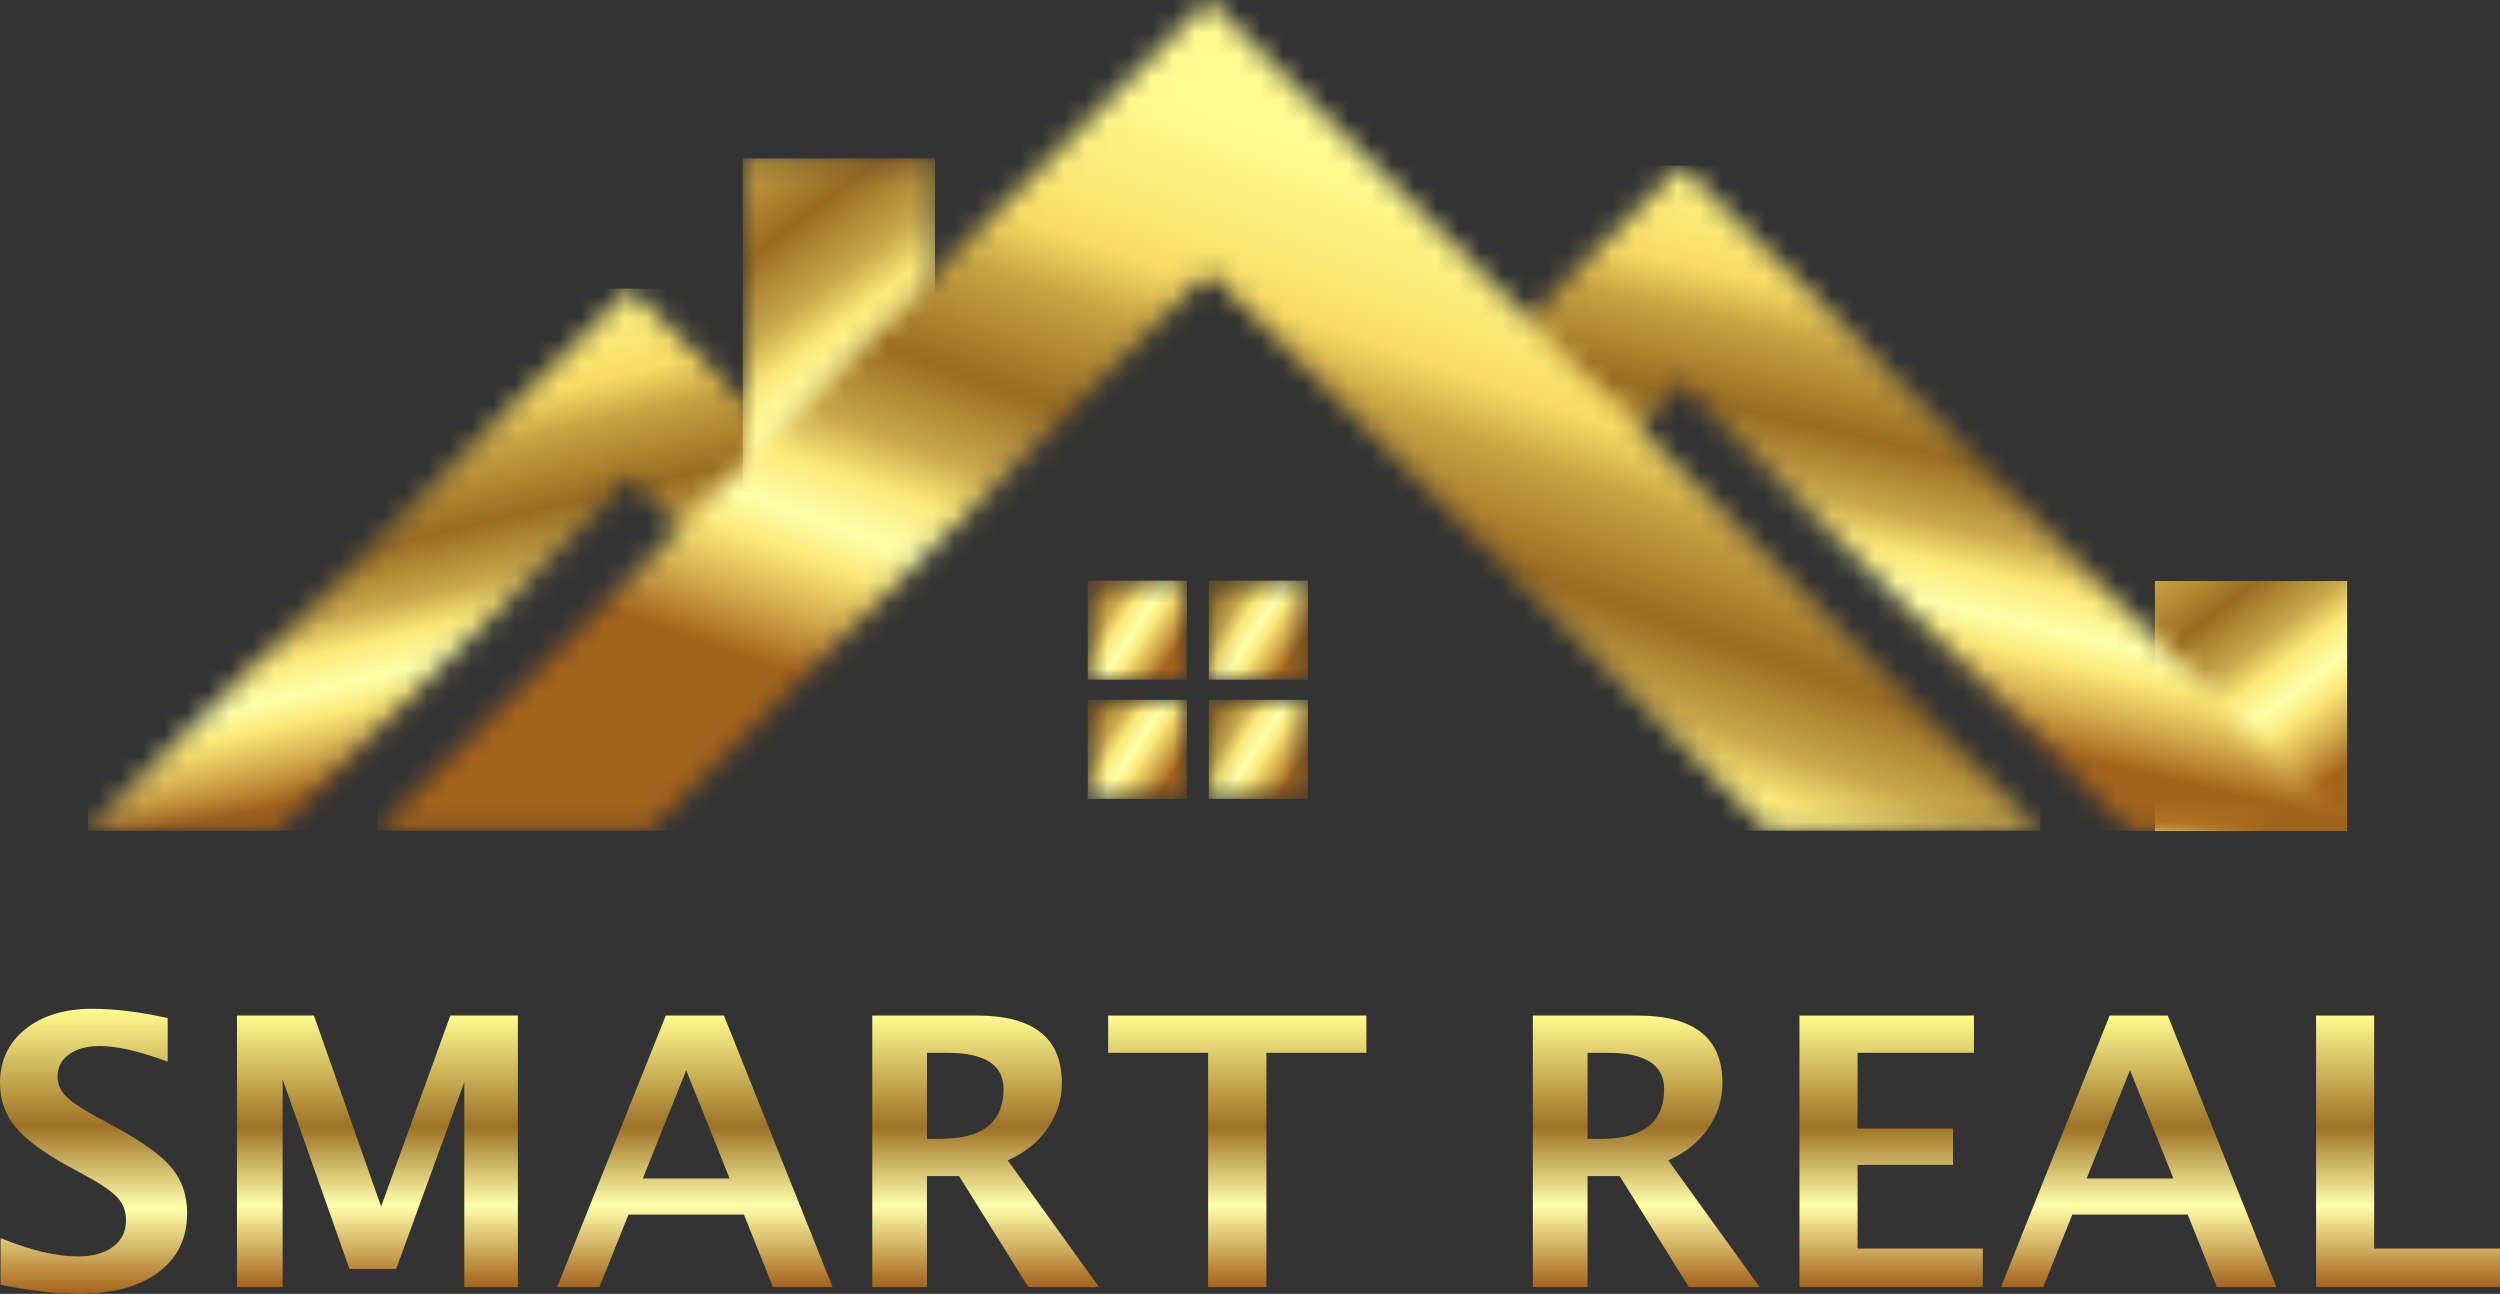 <svg width="114" height="59" viewBox="0 0 114 59" fill="none" xmlns="http://www.w3.org/2000/svg">
<rect x="0" y="0" width="114" height="59" fill="#333333" stroke="none"/>
<g clip-path="url(#clip0_185_15014)">
<path d="M107.029 26.493H98.263V37.894H107.029V26.493Z" fill="url(#paint0_linear_185_15014)"/>
<mask id="mask0_185_15014" style="mask-type:luminance" maskUnits="userSpaceOnUse" x="4" y="13" width="34" height="25">
<path d="M17.522 24.371L11.431 30.457L4 37.88H12.614L28.744 21.766L33.192 26.21L37.499 21.907L28.744 13.16L17.522 24.371Z" fill="white"/>
</mask>
<g mask="url(#mask0_185_15014)">
<path d="M37.499 13.16H4V37.88H37.499V13.16Z" fill="url(#paint1_linear_185_15014)"/>
</g>
<mask id="mask1_185_15014" style="mask-type:luminance" maskUnits="userSpaceOnUse" x="66" y="7" width="42" height="31">
<path d="M89.608 20.467L96.628 27.48L107.037 37.88H97.109L76.673 17.464L71.547 22.586L66.583 17.626L76.673 7.545L89.608 20.467Z" fill="white"/>
</mask>
<g mask="url(#mask1_185_15014)">
<path d="M107.037 7.545H66.583V37.88H107.037V7.545Z" fill="url(#paint2_linear_185_15014)"/>
</g>
<mask id="mask2_185_15014" style="mask-type:luminance" maskUnits="userSpaceOnUse" x="33" y="7" width="10" height="18">
<path d="M42.638 7.222H33.871V24.894L42.638 16.136V7.222Z" fill="white"/>
</mask>
<g mask="url(#mask2_185_15014)">
<path d="M42.638 7.222H33.871V24.894H42.638V7.222Z" fill="url(#paint3_linear_185_15014)"/>
</g>
<mask id="mask3_185_15014" style="mask-type:luminance" maskUnits="userSpaceOnUse" x="17" y="0" width="77" height="38">
<path d="M38.969 16.136L30.203 24.894L17.204 37.88H29.601L55.12 12.386L80.639 37.88H93.037L55.12 0L38.969 16.136Z" fill="white"/>
</mask>
<g mask="url(#mask3_185_15014)">
<path d="M93.036 0H17.204V37.88H93.036V0Z" fill="url(#paint4_linear_185_15014)"/>
</g>
<mask id="mask4_185_15014" style="mask-type:luminance" maskUnits="userSpaceOnUse" x="55" y="26" width="5" height="5">
<path d="M59.642 26.478H55.12V30.996H59.642V26.478Z" fill="white"/>
</mask>
<g mask="url(#mask4_185_15014)">
<path d="M59.642 26.478H55.12V30.996H59.642V26.478Z" fill="url(#paint5_linear_185_15014)"/>
</g>
<mask id="mask5_185_15014" style="mask-type:luminance" maskUnits="userSpaceOnUse" x="49" y="26" width="6" height="5">
<path d="M54.124 26.478H49.602V30.996H54.124V26.478Z" fill="white"/>
</mask>
<g mask="url(#mask5_185_15014)">
<path d="M54.124 26.478H49.602V30.996H54.124V26.478Z" fill="url(#paint6_linear_185_15014)"/>
</g>
<mask id="mask6_185_15014" style="mask-type:luminance" maskUnits="userSpaceOnUse" x="55" y="31" width="5" height="6">
<path d="M59.642 31.91H55.12V36.428H59.642V31.91Z" fill="white"/>
</mask>
<g mask="url(#mask6_185_15014)">
<path d="M59.642 31.91H55.12V36.428H59.642V31.91Z" fill="url(#paint7_linear_185_15014)"/>
</g>
<mask id="mask7_185_15014" style="mask-type:luminance" maskUnits="userSpaceOnUse" x="49" y="31" width="6" height="6">
<path d="M54.124 31.91H49.602V36.428H54.124V31.91Z" fill="white"/>
</mask>
<g mask="url(#mask7_185_15014)">
<path d="M54.124 31.91H49.602V36.428H54.124V31.91Z" fill="url(#paint8_linear_185_15014)"/>
</g>
</g>
<g clip-path="url(#clip1_185_15014)">
<path d="M0.026 58.582V56.457C1.396 57.015 2.569 57.293 3.544 57.293C4.227 57.293 4.764 57.146 5.157 56.85C5.55 56.554 5.746 56.153 5.746 55.645C5.746 55.244 5.623 54.905 5.376 54.629C5.13 54.353 4.662 54.025 3.974 53.646L3.123 53.186C1.981 52.561 1.175 51.963 0.705 51.392C0.235 50.82 0 50.152 0 49.388C0 48.367 0.386 47.548 1.157 46.928C1.928 46.31 2.948 46 4.215 46C5.23 46 6.374 46.142 7.647 46.426V48.409C6.346 47.935 5.316 47.698 4.559 47.698C3.974 47.698 3.505 47.825 3.153 48.079C2.8 48.332 2.624 48.666 2.624 49.078C2.624 49.418 2.747 49.717 2.993 49.973C3.24 50.23 3.704 50.545 4.387 50.919L5.299 51.412C6.526 52.082 7.372 52.698 7.836 53.261C8.301 53.825 8.533 54.51 8.533 55.319C8.533 56.468 8.094 57.368 7.217 58.021C6.34 58.674 5.13 59 3.587 59C2.566 59 1.379 58.86 0.026 58.582V58.582Z" fill="url(#paint9_linear_185_15014)"/>
<path d="M10.806 58.69V46.309H14.316L17.378 55.018L20.535 46.309H23.615V58.69H21.172V49.346L18.067 57.862H15.933L12.888 49.221V58.69H10.806H10.806Z" fill="url(#paint10_linear_185_15014)"/>
<path d="M25.407 58.69L30.362 46.309H33.012L37.967 58.69H35.248L33.923 55.386H28.659L27.334 58.69H25.407ZM29.313 53.738H33.27L31.291 48.802L29.313 53.738Z" fill="url(#paint11_linear_185_15014)"/>
<path d="M39.776 58.69V46.309H44.541C47.128 46.309 48.421 47.333 48.421 49.379C48.421 50.144 48.201 50.839 47.763 51.467C47.324 52.094 46.72 52.575 45.952 52.91L50.115 58.69H46.89L43.733 53.629H42.27V58.69H39.776H39.776ZM42.27 51.931H42.881C44.802 51.931 45.763 51.175 45.763 49.664C45.763 48.56 44.906 48.008 43.191 48.008H42.27V51.931H42.27Z" fill="url(#paint12_linear_185_15014)"/>
<path d="M55.09 58.69V48.008H50.531V46.309H62.307V48.008H57.748V58.69H55.09H55.09Z" fill="url(#paint13_linear_185_15014)"/>
<path d="M69.898 58.69V46.309H74.663C77.25 46.309 78.543 47.333 78.543 49.379C78.543 50.144 78.323 50.839 77.885 51.467C77.446 52.094 76.843 52.575 76.074 52.91L80.238 58.69H77.012L73.855 53.629H72.392V58.69H69.898H69.898ZM72.393 51.931H73.004C74.924 51.931 75.885 51.175 75.885 49.664C75.885 48.56 75.028 48.008 73.313 48.008H72.393V51.931H72.393Z" fill="url(#paint14_linear_185_15014)"/>
<path d="M82.055 58.69V46.309H90.012V48.008H84.705V51.463H89.057V53.119H84.705V56.934H90.417V58.69H82.055Z" fill="url(#paint15_linear_185_15014)"/>
<path d="M91.245 58.69L96.199 46.309H98.849L103.804 58.69H101.085L99.76 55.386H94.496L93.171 58.69H91.245H91.245ZM95.15 53.738H99.107L97.128 48.802L95.15 53.738Z" fill="url(#paint16_linear_185_15014)"/>
<path d="M105.613 58.69V46.309H108.262V56.934H114V58.69H105.613V58.69Z" fill="url(#paint17_linear_185_15014)"/>
</g>
<defs>
<linearGradient id="paint0_linear_185_15014" x1="94.701" y1="21.693" x2="105.556" y2="36.067" gradientUnits="userSpaceOnUse">
<stop stop-color="#FFFB90"/>
<stop offset="0.13" stop-color="#FBEC7A"/>
<stop offset="0.24" stop-color="#F8DC65"/>
<stop offset="0.33" stop-color="#C8A443"/>
<stop offset="0.49" stop-color="#996C22"/>
<stop offset="0.62" stop-color="#CAAA4D"/>
<stop offset="0.69" stop-color="#FBE878"/>
<stop offset="0.73" stop-color="#FDF491"/>
<stop offset="0.77" stop-color="#FFFFAA"/>
<stop offset="0.8" stop-color="#FDF491"/>
<stop offset="0.83" stop-color="#FBE878"/>
<stop offset="0.92" stop-color="#D0A549"/>
<stop offset="1" stop-color="#A4631B"/>
</linearGradient>
<linearGradient id="paint1_linear_185_15014" x1="18.144" y1="14.448" x2="22.814" y2="34.332" gradientUnits="userSpaceOnUse">
<stop stop-color="#FFFB90"/>
<stop offset="0.13" stop-color="#FBEC7A"/>
<stop offset="0.24" stop-color="#F8DC65"/>
<stop offset="0.33" stop-color="#C8A443"/>
<stop offset="0.49" stop-color="#996C22"/>
<stop offset="0.62" stop-color="#CAAA4D"/>
<stop offset="0.69" stop-color="#FBE878"/>
<stop offset="0.73" stop-color="#FDF491"/>
<stop offset="0.77" stop-color="#FFFFAA"/>
<stop offset="0.8" stop-color="#FDF491"/>
<stop offset="0.83" stop-color="#FBE878"/>
<stop offset="0.92" stop-color="#D0A549"/>
<stop offset="1" stop-color="#A4631B"/>
</linearGradient>
<linearGradient id="paint2_linear_185_15014" x1="89.968" y1="9.273" x2="84.594" y2="32.188" gradientUnits="userSpaceOnUse">
<stop stop-color="#FFFB90"/>
<stop offset="0.13" stop-color="#FBEC7A"/>
<stop offset="0.24" stop-color="#F8DC65"/>
<stop offset="0.33" stop-color="#C8A443"/>
<stop offset="0.49" stop-color="#996C22"/>
<stop offset="0.62" stop-color="#CAAA4D"/>
<stop offset="0.69" stop-color="#FBE878"/>
<stop offset="0.73" stop-color="#FDF491"/>
<stop offset="0.77" stop-color="#FFFFAA"/>
<stop offset="0.8" stop-color="#FDF491"/>
<stop offset="0.83" stop-color="#FBE878"/>
<stop offset="0.92" stop-color="#D0A549"/>
<stop offset="1" stop-color="#A4631B"/>
</linearGradient>
<linearGradient id="paint3_linear_185_15014" x1="27.545" y1="1.905" x2="42.177" y2="21.28" gradientUnits="userSpaceOnUse">
<stop stop-color="#FFFB90"/>
<stop offset="0.13" stop-color="#FBEC7A"/>
<stop offset="0.24" stop-color="#F8DC65"/>
<stop offset="0.33" stop-color="#C8A443"/>
<stop offset="0.49" stop-color="#996C22"/>
<stop offset="0.62" stop-color="#CAAA4D"/>
<stop offset="0.69" stop-color="#FBE878"/>
<stop offset="0.73" stop-color="#FDF491"/>
<stop offset="0.77" stop-color="#FFFFAA"/>
<stop offset="0.8" stop-color="#FDF491"/>
<stop offset="0.83" stop-color="#FBE878"/>
<stop offset="0.92" stop-color="#D0A549"/>
<stop offset="1" stop-color="#A4631B"/>
</linearGradient>
<linearGradient id="paint4_linear_185_15014" x1="59.424" y1="6.742" x2="49.348" y2="35.357" gradientUnits="userSpaceOnUse">
<stop stop-color="#FFFB90"/>
<stop offset="0.13" stop-color="#FBEC7A"/>
<stop offset="0.24" stop-color="#F8DC65"/>
<stop offset="0.33" stop-color="#C8A443"/>
<stop offset="0.49" stop-color="#996C22"/>
<stop offset="0.62" stop-color="#CAAA4D"/>
<stop offset="0.69" stop-color="#FBE878"/>
<stop offset="0.73" stop-color="#FDF491"/>
<stop offset="0.77" stop-color="#FFFFAA"/>
<stop offset="0.8" stop-color="#FDF491"/>
<stop offset="0.83" stop-color="#FBE878"/>
<stop offset="0.92" stop-color="#D0A549"/>
<stop offset="1" stop-color="#A4631B"/>
</linearGradient>
<linearGradient id="paint5_linear_185_15014" x1="51.478" y1="24.866" x2="59.023" y2="29.823" gradientUnits="userSpaceOnUse">
<stop stop-color="#FFFB90"/>
<stop offset="0.13" stop-color="#FBEC7A"/>
<stop offset="0.24" stop-color="#F8DC65"/>
<stop offset="0.33" stop-color="#C8A443"/>
<stop offset="0.49" stop-color="#996C22"/>
<stop offset="0.62" stop-color="#CAAA4D"/>
<stop offset="0.69" stop-color="#FBE878"/>
<stop offset="0.73" stop-color="#FDF491"/>
<stop offset="0.77" stop-color="#FFFFAA"/>
<stop offset="0.8" stop-color="#FDF491"/>
<stop offset="0.83" stop-color="#FBE878"/>
<stop offset="0.92" stop-color="#D0A549"/>
<stop offset="1" stop-color="#A4631B"/>
</linearGradient>
<linearGradient id="paint6_linear_185_15014" x1="45.96" y1="24.867" x2="53.506" y2="29.824" gradientUnits="userSpaceOnUse">
<stop stop-color="#FFFB90"/>
<stop offset="0.13" stop-color="#FBEC7A"/>
<stop offset="0.24" stop-color="#F8DC65"/>
<stop offset="0.33" stop-color="#C8A443"/>
<stop offset="0.49" stop-color="#996C22"/>
<stop offset="0.62" stop-color="#CAAA4D"/>
<stop offset="0.69" stop-color="#FBE878"/>
<stop offset="0.73" stop-color="#FDF491"/>
<stop offset="0.77" stop-color="#FFFFAA"/>
<stop offset="0.8" stop-color="#FDF491"/>
<stop offset="0.83" stop-color="#FBE878"/>
<stop offset="0.92" stop-color="#D0A549"/>
<stop offset="1" stop-color="#A4631B"/>
</linearGradient>
<linearGradient id="paint7_linear_185_15014" x1="51.476" y1="30.298" x2="59.022" y2="35.255" gradientUnits="userSpaceOnUse">
<stop stop-color="#FFFB90"/>
<stop offset="0.13" stop-color="#FBEC7A"/>
<stop offset="0.24" stop-color="#F8DC65"/>
<stop offset="0.33" stop-color="#C8A443"/>
<stop offset="0.49" stop-color="#996C22"/>
<stop offset="0.62" stop-color="#CAAA4D"/>
<stop offset="0.69" stop-color="#FBE878"/>
<stop offset="0.73" stop-color="#FDF491"/>
<stop offset="0.77" stop-color="#FFFFAA"/>
<stop offset="0.8" stop-color="#FDF491"/>
<stop offset="0.83" stop-color="#FBE878"/>
<stop offset="0.92" stop-color="#D0A549"/>
<stop offset="1" stop-color="#A4631B"/>
</linearGradient>
<linearGradient id="paint8_linear_185_15014" x1="45.959" y1="30.299" x2="53.505" y2="35.255" gradientUnits="userSpaceOnUse">
<stop stop-color="#FFFB90"/>
<stop offset="0.13" stop-color="#FBEC7A"/>
<stop offset="0.24" stop-color="#F8DC65"/>
<stop offset="0.33" stop-color="#C8A443"/>
<stop offset="0.49" stop-color="#996C22"/>
<stop offset="0.62" stop-color="#CAAA4D"/>
<stop offset="0.69" stop-color="#FBE878"/>
<stop offset="0.73" stop-color="#FDF491"/>
<stop offset="0.77" stop-color="#FFFFAA"/>
<stop offset="0.8" stop-color="#FDF491"/>
<stop offset="0.83" stop-color="#FBE878"/>
<stop offset="0.92" stop-color="#D0A549"/>
<stop offset="1" stop-color="#A4631B"/>
</linearGradient>
<linearGradient id="paint9_linear_185_15014" x1="4.267" y1="59" x2="4.267" y2="46" gradientUnits="userSpaceOnUse">
<stop stop-color="#A4631B"/>
<stop offset="0.3" stop-color="#FFFFAA"/>
<stop offset="0.59" stop-color="#9E7226"/>
<stop offset="1" stop-color="#FFFB90"/>
</linearGradient>
<linearGradient id="paint10_linear_185_15014" x1="17.211" y1="58.69" x2="17.211" y2="46.309" gradientUnits="userSpaceOnUse">
<stop stop-color="#A4631B"/>
<stop offset="0.3" stop-color="#FFFFAA"/>
<stop offset="0.59" stop-color="#9E7226"/>
<stop offset="1" stop-color="#FFFB90"/>
</linearGradient>
<linearGradient id="paint11_linear_185_15014" x1="31.687" y1="58.69" x2="31.687" y2="46.309" gradientUnits="userSpaceOnUse">
<stop stop-color="#A4631B"/>
<stop offset="0.3" stop-color="#FFFFAA"/>
<stop offset="0.59" stop-color="#9E7226"/>
<stop offset="1" stop-color="#FFFB90"/>
</linearGradient>
<linearGradient id="paint12_linear_185_15014" x1="44.946" y1="58.69" x2="44.946" y2="46.309" gradientUnits="userSpaceOnUse">
<stop stop-color="#A4631B"/>
<stop offset="0.3" stop-color="#FFFFAA"/>
<stop offset="0.59" stop-color="#9E7226"/>
<stop offset="1" stop-color="#FFFB90"/>
</linearGradient>
<linearGradient id="paint13_linear_185_15014" x1="56.419" y1="58.69" x2="56.419" y2="46.309" gradientUnits="userSpaceOnUse">
<stop stop-color="#A4631B"/>
<stop offset="0.3" stop-color="#FFFFAA"/>
<stop offset="0.59" stop-color="#9E7226"/>
<stop offset="1" stop-color="#FFFB90"/>
</linearGradient>
<linearGradient id="paint14_linear_185_15014" x1="75.068" y1="58.69" x2="75.068" y2="46.309" gradientUnits="userSpaceOnUse">
<stop stop-color="#A4631B"/>
<stop offset="0.3" stop-color="#FFFFAA"/>
<stop offset="0.59" stop-color="#9E7226"/>
<stop offset="1" stop-color="#FFFB90"/>
</linearGradient>
<linearGradient id="paint15_linear_185_15014" x1="86.236" y1="58.69" x2="86.236" y2="46.309" gradientUnits="userSpaceOnUse">
<stop stop-color="#A4631B"/>
<stop offset="0.3" stop-color="#FFFFAA"/>
<stop offset="0.59" stop-color="#9E7226"/>
<stop offset="1" stop-color="#FFFB90"/>
</linearGradient>
<linearGradient id="paint16_linear_185_15014" x1="97.524" y1="58.69" x2="97.524" y2="46.309" gradientUnits="userSpaceOnUse">
<stop stop-color="#A4631B"/>
<stop offset="0.3" stop-color="#FFFFAA"/>
<stop offset="0.59" stop-color="#9E7226"/>
<stop offset="1" stop-color="#FFFB90"/>
</linearGradient>
<linearGradient id="paint17_linear_185_15014" x1="109.806" y1="58.69" x2="109.806" y2="46.309" gradientUnits="userSpaceOnUse">
<stop stop-color="#A4631B"/>
<stop offset="0.3" stop-color="#FFFFAA"/>
<stop offset="0.59" stop-color="#9E7226"/>
<stop offset="1" stop-color="#FFFB90"/>
</linearGradient>
<clipPath id="clip0_185_15014">
<rect width="103.037" height="37.894" fill="white" transform="translate(4)"/>
</clipPath>
<clipPath id="clip1_185_15014">
<rect width="114" height="13" fill="white" transform="translate(0 46)"/>
</clipPath>
</defs>
</svg>
